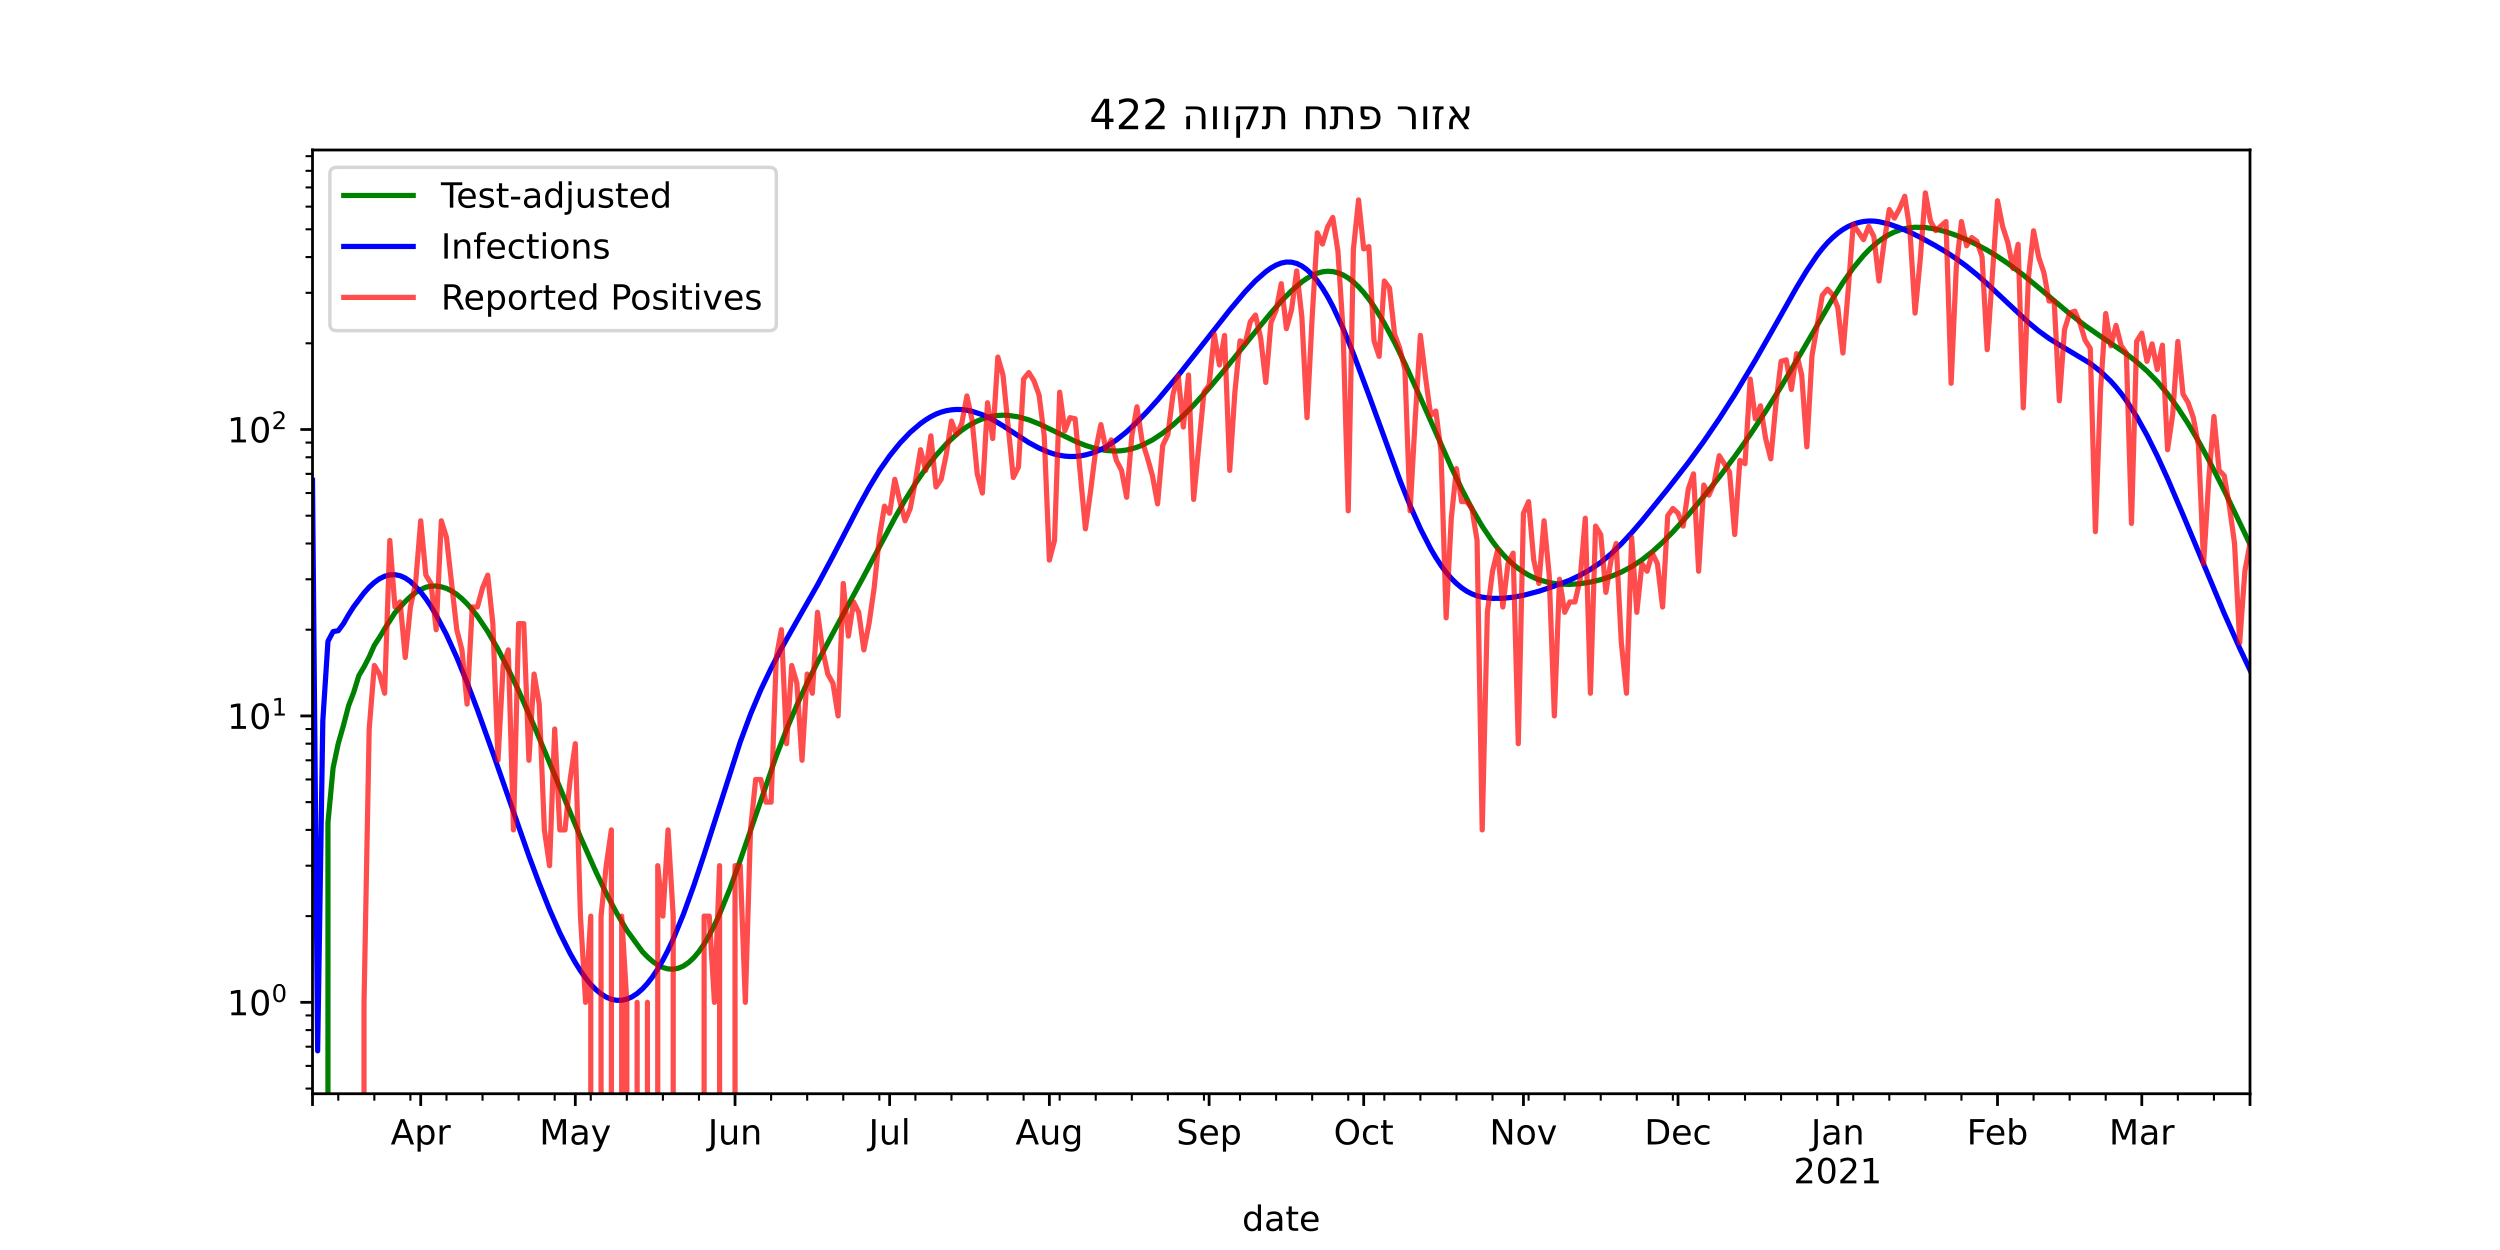 <?xml version="1.0" encoding="utf-8" standalone="no"?>
<!DOCTYPE svg PUBLIC "-//W3C//DTD SVG 1.1//EN"
  "http://www.w3.org/Graphics/SVG/1.1/DTD/svg11.dtd">
<!-- Created with matplotlib (https://matplotlib.org/) -->
<svg height="360pt" version="1.1" viewBox="0 0 720 360" width="720pt" xmlns="http://www.w3.org/2000/svg" xmlns:xlink="http://www.w3.org/1999/xlink">
 <defs>
  <style type="text/css">*{stroke-linecap:butt;stroke-linejoin:round;}</style>
 </defs>
 <g id="figure_1">
  <g id="patch_1">
   <path d="M 0 360 
L 720 360 
L 720 0 
L 0 0 
z
" style="fill:#ffffff;"/>
  </g>
  <g id="axes_1">
   <g id="patch_2">
    <path d="M 90 315 
L 648 315 
L 648 43.2 
L 90 43.2 
z
" style="fill:#ffffff;"/>
   </g>
   <g id="matplotlib.axis_1">
    <g id="xtick_1">
     <g id="line2d_1">
      <defs>
       <path d="M 0 0 
L 0 3.5 
" id="m5ba0749794" style="stroke:#000000;stroke-width:0.8;"/>
      </defs>
      <g>
       <use style="stroke:#000000;stroke-width:0.8;" x="90" xlink:href="#m5ba0749794" y="315"/>
      </g>
     </g>
    </g>
    <g id="xtick_2">
     <g id="line2d_2">
      <g>
       <use style="stroke:#000000;stroke-width:0.8;" x="121.165" xlink:href="#m5ba0749794" y="315"/>
      </g>
     </g>
     <g id="text_1">
      <!-- Apr -->
      <g transform="translate(112.515 329.598)scale(0.1 -0.1)">
       <defs>
        <path d="M 34.188 63.188 
L 20.797 26.906 
L 47.609 26.906 
z
M 28.609 72.906 
L 39.797 72.906 
L 67.578 0 
L 57.328 0 
L 50.688 18.703 
L 17.828 18.703 
L 11.188 0 
L 0.781 0 
z
" id="DejaVuSans-65"/>
        <path d="M 18.109 8.203 
L 18.109 -20.797 
L 9.078 -20.797 
L 9.078 54.688 
L 18.109 54.688 
L 18.109 46.391 
Q 20.953 51.266 25.266 53.625 
Q 29.594 56 35.594 56 
Q 45.562 56 51.781 48.094 
Q 58.016 40.188 58.016 27.297 
Q 58.016 14.406 51.781 6.484 
Q 45.562 -1.422 35.594 -1.422 
Q 29.594 -1.422 25.266 0.953 
Q 20.953 3.328 18.109 8.203 
z
M 48.688 27.297 
Q 48.688 37.203 44.609 42.844 
Q 40.531 48.484 33.406 48.484 
Q 26.266 48.484 22.188 42.844 
Q 18.109 37.203 18.109 27.297 
Q 18.109 17.391 22.188 11.75 
Q 26.266 6.109 33.406 6.109 
Q 40.531 6.109 44.609 11.75 
Q 48.688 17.391 48.688 27.297 
z
" id="DejaVuSans-112"/>
        <path d="M 41.109 46.297 
Q 39.594 47.172 37.812 47.578 
Q 36.031 48 33.891 48 
Q 26.266 48 22.188 43.047 
Q 18.109 38.094 18.109 28.812 
L 18.109 0 
L 9.078 0 
L 9.078 54.688 
L 18.109 54.688 
L 18.109 46.188 
Q 20.953 51.172 25.484 53.578 
Q 30.031 56 36.531 56 
Q 37.453 56 38.578 55.875 
Q 39.703 55.766 41.062 55.516 
z
" id="DejaVuSans-114"/>
       </defs>
       <use xlink:href="#DejaVuSans-65"/>
       <use x="68.408" xlink:href="#DejaVuSans-112"/>
       <use x="131.885" xlink:href="#DejaVuSans-114"/>
      </g>
     </g>
    </g>
    <g id="xtick_3">
     <g id="line2d_3">
      <g>
       <use style="stroke:#000000;stroke-width:0.8;" x="165.686" xlink:href="#m5ba0749794" y="315"/>
      </g>
     </g>
     <g id="text_2">
      <!-- May -->
      <g transform="translate(155.349 329.598)scale(0.1 -0.1)">
       <defs>
        <path d="M 9.812 72.906 
L 24.516 72.906 
L 43.109 23.297 
L 61.812 72.906 
L 76.516 72.906 
L 76.516 0 
L 66.891 0 
L 66.891 64.016 
L 48.094 14.016 
L 38.188 14.016 
L 19.391 64.016 
L 19.391 0 
L 9.812 0 
z
" id="DejaVuSans-77"/>
        <path d="M 34.281 27.484 
Q 23.391 27.484 19.188 25 
Q 14.984 22.516 14.984 16.5 
Q 14.984 11.719 18.141 8.906 
Q 21.297 6.109 26.703 6.109 
Q 34.188 6.109 38.703 11.406 
Q 43.219 16.703 43.219 25.484 
L 43.219 27.484 
z
M 52.203 31.203 
L 52.203 0 
L 43.219 0 
L 43.219 8.297 
Q 40.141 3.328 35.547 0.953 
Q 30.953 -1.422 24.312 -1.422 
Q 15.922 -1.422 10.953 3.297 
Q 6 8.016 6 15.922 
Q 6 25.141 12.172 29.828 
Q 18.359 34.516 30.609 34.516 
L 43.219 34.516 
L 43.219 35.406 
Q 43.219 41.609 39.141 45 
Q 35.062 48.391 27.688 48.391 
Q 23 48.391 18.547 47.266 
Q 14.109 46.141 10.016 43.891 
L 10.016 52.203 
Q 14.938 54.109 19.578 55.047 
Q 24.219 56 28.609 56 
Q 40.484 56 46.344 49.844 
Q 52.203 43.703 52.203 31.203 
z
" id="DejaVuSans-97"/>
        <path d="M 32.172 -5.078 
Q 28.375 -14.844 24.75 -17.812 
Q 21.141 -20.797 15.094 -20.797 
L 7.906 -20.797 
L 7.906 -13.281 
L 13.188 -13.281 
Q 16.891 -13.281 18.938 -11.516 
Q 21 -9.766 23.484 -3.219 
L 25.094 0.875 
L 2.984 54.688 
L 12.5 54.688 
L 29.594 11.922 
L 46.688 54.688 
L 56.203 54.688 
z
" id="DejaVuSans-121"/>
       </defs>
       <use xlink:href="#DejaVuSans-77"/>
       <use x="86.279" xlink:href="#DejaVuSans-97"/>
       <use x="147.559" xlink:href="#DejaVuSans-121"/>
      </g>
     </g>
    </g>
    <g id="xtick_4">
     <g id="line2d_4">
      <g>
       <use style="stroke:#000000;stroke-width:0.8;" x="211.691" xlink:href="#m5ba0749794" y="315"/>
      </g>
     </g>
     <g id="text_3">
      <!-- Jun -->
      <g transform="translate(203.879 329.598)scale(0.1 -0.1)">
       <defs>
        <path d="M 9.812 72.906 
L 19.672 72.906 
L 19.672 5.078 
Q 19.672 -8.109 14.672 -14.062 
Q 9.672 -20.016 -1.422 -20.016 
L -5.172 -20.016 
L -5.172 -11.719 
L -2.094 -11.719 
Q 4.438 -11.719 7.125 -8.047 
Q 9.812 -4.391 9.812 5.078 
z
" id="DejaVuSans-74"/>
        <path d="M 8.5 21.578 
L 8.5 54.688 
L 17.484 54.688 
L 17.484 21.922 
Q 17.484 14.156 20.5 10.266 
Q 23.531 6.391 29.594 6.391 
Q 36.859 6.391 41.078 11.031 
Q 45.312 15.672 45.312 23.688 
L 45.312 54.688 
L 54.297 54.688 
L 54.297 0 
L 45.312 0 
L 45.312 8.406 
Q 42.047 3.422 37.719 1 
Q 33.406 -1.422 27.688 -1.422 
Q 18.266 -1.422 13.375 4.438 
Q 8.5 10.297 8.5 21.578 
z
M 31.109 56 
z
" id="DejaVuSans-117"/>
        <path d="M 54.891 33.016 
L 54.891 0 
L 45.906 0 
L 45.906 32.719 
Q 45.906 40.484 42.875 44.328 
Q 39.844 48.188 33.797 48.188 
Q 26.516 48.188 22.312 43.547 
Q 18.109 38.922 18.109 30.906 
L 18.109 0 
L 9.078 0 
L 9.078 54.688 
L 18.109 54.688 
L 18.109 46.188 
Q 21.344 51.125 25.703 53.562 
Q 30.078 56 35.797 56 
Q 45.219 56 50.047 50.172 
Q 54.891 44.344 54.891 33.016 
z
" id="DejaVuSans-110"/>
       </defs>
       <use xlink:href="#DejaVuSans-74"/>
       <use x="29.492" xlink:href="#DejaVuSans-117"/>
       <use x="92.871" xlink:href="#DejaVuSans-110"/>
      </g>
     </g>
    </g>
    <g id="xtick_5">
     <g id="line2d_5">
      <g>
       <use style="stroke:#000000;stroke-width:0.8;" x="256.213" xlink:href="#m5ba0749794" y="315"/>
      </g>
     </g>
     <g id="text_4">
      <!-- Jul -->
      <g transform="translate(250.18 329.598)scale(0.1 -0.1)">
       <defs>
        <path d="M 9.422 75.984 
L 18.406 75.984 
L 18.406 0 
L 9.422 0 
z
" id="DejaVuSans-108"/>
       </defs>
       <use xlink:href="#DejaVuSans-74"/>
       <use x="29.492" xlink:href="#DejaVuSans-117"/>
       <use x="92.871" xlink:href="#DejaVuSans-108"/>
      </g>
     </g>
    </g>
    <g id="xtick_6">
     <g id="line2d_6">
      <g>
       <use style="stroke:#000000;stroke-width:0.8;" x="302.218" xlink:href="#m5ba0749794" y="315"/>
      </g>
     </g>
     <g id="text_5">
      <!-- Aug -->
      <g transform="translate(292.455 329.598)scale(0.1 -0.1)">
       <defs>
        <path d="M 45.406 27.984 
Q 45.406 37.75 41.375 43.109 
Q 37.359 48.484 30.078 48.484 
Q 22.859 48.484 18.828 43.109 
Q 14.797 37.75 14.797 27.984 
Q 14.797 18.266 18.828 12.891 
Q 22.859 7.516 30.078 7.516 
Q 37.359 7.516 41.375 12.891 
Q 45.406 18.266 45.406 27.984 
z
M 54.391 6.781 
Q 54.391 -7.172 48.188 -13.984 
Q 42 -20.797 29.203 -20.797 
Q 24.469 -20.797 20.266 -20.094 
Q 16.062 -19.391 12.109 -17.922 
L 12.109 -9.188 
Q 16.062 -11.328 19.922 -12.344 
Q 23.781 -13.375 27.781 -13.375 
Q 36.625 -13.375 41.016 -8.766 
Q 45.406 -4.156 45.406 5.172 
L 45.406 9.625 
Q 42.625 4.781 38.281 2.391 
Q 33.938 0 27.875 0 
Q 17.828 0 11.672 7.656 
Q 5.516 15.328 5.516 27.984 
Q 5.516 40.672 11.672 48.328 
Q 17.828 56 27.875 56 
Q 33.938 56 38.281 53.609 
Q 42.625 51.219 45.406 46.391 
L 45.406 54.688 
L 54.391 54.688 
z
" id="DejaVuSans-103"/>
       </defs>
       <use xlink:href="#DejaVuSans-65"/>
       <use x="68.408" xlink:href="#DejaVuSans-117"/>
       <use x="131.787" xlink:href="#DejaVuSans-103"/>
      </g>
     </g>
    </g>
    <g id="xtick_7">
     <g id="line2d_7">
      <g>
       <use style="stroke:#000000;stroke-width:0.8;" x="348.223" xlink:href="#m5ba0749794" y="315"/>
      </g>
     </g>
     <g id="text_6">
      <!-- Sep -->
      <g transform="translate(338.798 329.598)scale(0.1 -0.1)">
       <defs>
        <path d="M 53.516 70.516 
L 53.516 60.891 
Q 47.906 63.578 42.922 64.891 
Q 37.938 66.219 33.297 66.219 
Q 25.25 66.219 20.875 63.094 
Q 16.5 59.969 16.5 54.203 
Q 16.5 49.359 19.406 46.891 
Q 22.312 44.438 30.422 42.922 
L 36.375 41.703 
Q 47.406 39.594 52.656 34.297 
Q 57.906 29 57.906 20.125 
Q 57.906 9.516 50.797 4.047 
Q 43.703 -1.422 29.984 -1.422 
Q 24.812 -1.422 18.969 -0.25 
Q 13.141 0.922 6.891 3.219 
L 6.891 13.375 
Q 12.891 10.016 18.656 8.297 
Q 24.422 6.594 29.984 6.594 
Q 38.422 6.594 43.016 9.906 
Q 47.609 13.234 47.609 19.391 
Q 47.609 24.75 44.312 27.781 
Q 41.016 30.812 33.5 32.328 
L 27.484 33.5 
Q 16.453 35.688 11.516 40.375 
Q 6.594 45.062 6.594 53.422 
Q 6.594 63.094 13.406 68.656 
Q 20.219 74.219 32.172 74.219 
Q 37.312 74.219 42.625 73.281 
Q 47.953 72.359 53.516 70.516 
z
" id="DejaVuSans-83"/>
        <path d="M 56.203 29.594 
L 56.203 25.203 
L 14.891 25.203 
Q 15.484 15.922 20.484 11.062 
Q 25.484 6.203 34.422 6.203 
Q 39.594 6.203 44.453 7.469 
Q 49.312 8.734 54.109 11.281 
L 54.109 2.781 
Q 49.266 0.734 44.188 -0.344 
Q 39.109 -1.422 33.891 -1.422 
Q 20.797 -1.422 13.156 6.188 
Q 5.516 13.812 5.516 26.812 
Q 5.516 40.234 12.766 48.109 
Q 20.016 56 32.328 56 
Q 43.359 56 49.781 48.891 
Q 56.203 41.797 56.203 29.594 
z
M 47.219 32.234 
Q 47.125 39.594 43.094 43.984 
Q 39.062 48.391 32.422 48.391 
Q 24.906 48.391 20.391 44.141 
Q 15.875 39.891 15.188 32.172 
z
" id="DejaVuSans-101"/>
       </defs>
       <use xlink:href="#DejaVuSans-83"/>
       <use x="63.477" xlink:href="#DejaVuSans-101"/>
       <use x="125" xlink:href="#DejaVuSans-112"/>
      </g>
     </g>
    </g>
    <g id="xtick_8">
     <g id="line2d_8">
      <g>
       <use style="stroke:#000000;stroke-width:0.8;" x="392.745" xlink:href="#m5ba0749794" y="315"/>
      </g>
     </g>
     <g id="text_7">
      <!-- Oct -->
      <g transform="translate(384.099 329.598)scale(0.1 -0.1)">
       <defs>
        <path d="M 39.406 66.219 
Q 28.656 66.219 22.328 58.203 
Q 16.016 50.203 16.016 36.375 
Q 16.016 22.609 22.328 14.594 
Q 28.656 6.594 39.406 6.594 
Q 50.141 6.594 56.422 14.594 
Q 62.703 22.609 62.703 36.375 
Q 62.703 50.203 56.422 58.203 
Q 50.141 66.219 39.406 66.219 
z
M 39.406 74.219 
Q 54.734 74.219 63.906 63.938 
Q 73.094 53.656 73.094 36.375 
Q 73.094 19.141 63.906 8.859 
Q 54.734 -1.422 39.406 -1.422 
Q 24.031 -1.422 14.812 8.828 
Q 5.609 19.094 5.609 36.375 
Q 5.609 53.656 14.812 63.938 
Q 24.031 74.219 39.406 74.219 
z
" id="DejaVuSans-79"/>
        <path d="M 48.781 52.594 
L 48.781 44.188 
Q 44.969 46.297 41.141 47.344 
Q 37.312 48.391 33.406 48.391 
Q 24.656 48.391 19.812 42.844 
Q 14.984 37.312 14.984 27.297 
Q 14.984 17.281 19.812 11.734 
Q 24.656 6.203 33.406 6.203 
Q 37.312 6.203 41.141 7.25 
Q 44.969 8.297 48.781 10.406 
L 48.781 2.094 
Q 45.016 0.344 40.984 -0.531 
Q 36.969 -1.422 32.422 -1.422 
Q 20.062 -1.422 12.781 6.344 
Q 5.516 14.109 5.516 27.297 
Q 5.516 40.672 12.859 48.328 
Q 20.219 56 33.016 56 
Q 37.156 56 41.109 55.141 
Q 45.062 54.297 48.781 52.594 
z
" id="DejaVuSans-99"/>
        <path d="M 18.312 70.219 
L 18.312 54.688 
L 36.812 54.688 
L 36.812 47.703 
L 18.312 47.703 
L 18.312 18.016 
Q 18.312 11.328 20.141 9.422 
Q 21.969 7.516 27.594 7.516 
L 36.812 7.516 
L 36.812 0 
L 27.594 0 
Q 17.188 0 13.234 3.875 
Q 9.281 7.766 9.281 18.016 
L 9.281 47.703 
L 2.688 47.703 
L 2.688 54.688 
L 9.281 54.688 
L 9.281 70.219 
z
" id="DejaVuSans-116"/>
       </defs>
       <use xlink:href="#DejaVuSans-79"/>
       <use x="78.711" xlink:href="#DejaVuSans-99"/>
       <use x="133.691" xlink:href="#DejaVuSans-116"/>
      </g>
     </g>
    </g>
    <g id="xtick_9">
     <g id="line2d_9">
      <g>
       <use style="stroke:#000000;stroke-width:0.8;" x="438.75" xlink:href="#m5ba0749794" y="315"/>
      </g>
     </g>
     <g id="text_8">
      <!-- Nov -->
      <g transform="translate(428.991 329.598)scale(0.1 -0.1)">
       <defs>
        <path d="M 9.812 72.906 
L 23.094 72.906 
L 55.422 11.922 
L 55.422 72.906 
L 64.984 72.906 
L 64.984 0 
L 51.703 0 
L 19.391 60.984 
L 19.391 0 
L 9.812 0 
z
" id="DejaVuSans-78"/>
        <path d="M 30.609 48.391 
Q 23.391 48.391 19.188 42.75 
Q 14.984 37.109 14.984 27.297 
Q 14.984 17.484 19.156 11.844 
Q 23.344 6.203 30.609 6.203 
Q 37.797 6.203 41.984 11.859 
Q 46.188 17.531 46.188 27.297 
Q 46.188 37.016 41.984 42.703 
Q 37.797 48.391 30.609 48.391 
z
M 30.609 56 
Q 42.328 56 49.016 48.375 
Q 55.719 40.766 55.719 27.297 
Q 55.719 13.875 49.016 6.219 
Q 42.328 -1.422 30.609 -1.422 
Q 18.844 -1.422 12.172 6.219 
Q 5.516 13.875 5.516 27.297 
Q 5.516 40.766 12.172 48.375 
Q 18.844 56 30.609 56 
z
" id="DejaVuSans-111"/>
        <path d="M 2.984 54.688 
L 12.5 54.688 
L 29.594 8.797 
L 46.688 54.688 
L 56.203 54.688 
L 35.688 0 
L 23.484 0 
z
" id="DejaVuSans-118"/>
       </defs>
       <use xlink:href="#DejaVuSans-78"/>
       <use x="74.805" xlink:href="#DejaVuSans-111"/>
       <use x="135.986" xlink:href="#DejaVuSans-118"/>
      </g>
     </g>
    </g>
    <g id="xtick_10">
     <g id="line2d_10">
      <g>
       <use style="stroke:#000000;stroke-width:0.8;" x="483.271" xlink:href="#m5ba0749794" y="315"/>
      </g>
     </g>
     <g id="text_9">
      <!-- Dec -->
      <g transform="translate(473.595 329.598)scale(0.1 -0.1)">
       <defs>
        <path d="M 19.672 64.797 
L 19.672 8.109 
L 31.594 8.109 
Q 46.688 8.109 53.688 14.938 
Q 60.688 21.781 60.688 36.531 
Q 60.688 51.172 53.688 57.984 
Q 46.688 64.797 31.594 64.797 
z
M 9.812 72.906 
L 30.078 72.906 
Q 51.266 72.906 61.172 64.094 
Q 71.094 55.281 71.094 36.531 
Q 71.094 17.672 61.125 8.828 
Q 51.172 0 30.078 0 
L 9.812 0 
z
" id="DejaVuSans-68"/>
       </defs>
       <use xlink:href="#DejaVuSans-68"/>
       <use x="77.002" xlink:href="#DejaVuSans-101"/>
       <use x="138.525" xlink:href="#DejaVuSans-99"/>
      </g>
     </g>
    </g>
    <g id="xtick_11">
     <g id="line2d_11">
      <g>
       <use style="stroke:#000000;stroke-width:0.8;" x="529.277" xlink:href="#m5ba0749794" y="315"/>
      </g>
     </g>
     <g id="text_10">
      <!-- Jan -->
      <g transform="translate(521.569 329.598)scale(0.1 -0.1)">
       <use xlink:href="#DejaVuSans-74"/>
       <use x="29.492" xlink:href="#DejaVuSans-97"/>
       <use x="90.771" xlink:href="#DejaVuSans-110"/>
      </g>
      <!-- 2021 -->
      <g transform="translate(516.552 340.796)scale(0.1 -0.1)">
       <defs>
        <path d="M 19.188 8.297 
L 53.609 8.297 
L 53.609 0 
L 7.328 0 
L 7.328 8.297 
Q 12.938 14.109 22.625 23.891 
Q 32.328 33.688 34.812 36.531 
Q 39.547 41.844 41.422 45.531 
Q 43.312 49.219 43.312 52.781 
Q 43.312 58.594 39.234 62.25 
Q 35.156 65.922 28.609 65.922 
Q 23.969 65.922 18.812 64.312 
Q 13.672 62.703 7.812 59.422 
L 7.812 69.391 
Q 13.766 71.781 18.938 73 
Q 24.125 74.219 28.422 74.219 
Q 39.75 74.219 46.484 68.547 
Q 53.219 62.891 53.219 53.422 
Q 53.219 48.922 51.531 44.891 
Q 49.859 40.875 45.406 35.406 
Q 44.188 33.984 37.641 27.219 
Q 31.109 20.453 19.188 8.297 
z
" id="DejaVuSans-50"/>
        <path d="M 31.781 66.406 
Q 24.172 66.406 20.328 58.906 
Q 16.5 51.422 16.5 36.375 
Q 16.5 21.391 20.328 13.891 
Q 24.172 6.391 31.781 6.391 
Q 39.453 6.391 43.281 13.891 
Q 47.125 21.391 47.125 36.375 
Q 47.125 51.422 43.281 58.906 
Q 39.453 66.406 31.781 66.406 
z
M 31.781 74.219 
Q 44.047 74.219 50.516 64.516 
Q 56.984 54.828 56.984 36.375 
Q 56.984 17.969 50.516 8.266 
Q 44.047 -1.422 31.781 -1.422 
Q 19.531 -1.422 13.062 8.266 
Q 6.594 17.969 6.594 36.375 
Q 6.594 54.828 13.062 64.516 
Q 19.531 74.219 31.781 74.219 
z
" id="DejaVuSans-48"/>
        <path d="M 12.406 8.297 
L 28.516 8.297 
L 28.516 63.922 
L 10.984 60.406 
L 10.984 69.391 
L 28.422 72.906 
L 38.281 72.906 
L 38.281 8.297 
L 54.391 8.297 
L 54.391 0 
L 12.406 0 
z
" id="DejaVuSans-49"/>
       </defs>
       <use xlink:href="#DejaVuSans-50"/>
       <use x="63.623" xlink:href="#DejaVuSans-48"/>
       <use x="127.246" xlink:href="#DejaVuSans-50"/>
       <use x="190.869" xlink:href="#DejaVuSans-49"/>
      </g>
     </g>
    </g>
    <g id="xtick_12">
     <g id="line2d_12">
      <g>
       <use style="stroke:#000000;stroke-width:0.8;" x="575.282" xlink:href="#m5ba0749794" y="315"/>
      </g>
     </g>
     <g id="text_11">
      <!-- Feb -->
      <g transform="translate(566.43 329.598)scale(0.1 -0.1)">
       <defs>
        <path d="M 9.812 72.906 
L 51.703 72.906 
L 51.703 64.594 
L 19.672 64.594 
L 19.672 43.109 
L 48.578 43.109 
L 48.578 34.812 
L 19.672 34.812 
L 19.672 0 
L 9.812 0 
z
" id="DejaVuSans-70"/>
        <path d="M 48.688 27.297 
Q 48.688 37.203 44.609 42.844 
Q 40.531 48.484 33.406 48.484 
Q 26.266 48.484 22.188 42.844 
Q 18.109 37.203 18.109 27.297 
Q 18.109 17.391 22.188 11.75 
Q 26.266 6.109 33.406 6.109 
Q 40.531 6.109 44.609 11.75 
Q 48.688 17.391 48.688 27.297 
z
M 18.109 46.391 
Q 20.953 51.266 25.266 53.625 
Q 29.594 56 35.594 56 
Q 45.562 56 51.781 48.094 
Q 58.016 40.188 58.016 27.297 
Q 58.016 14.406 51.781 6.484 
Q 45.562 -1.422 35.594 -1.422 
Q 29.594 -1.422 25.266 0.953 
Q 20.953 3.328 18.109 8.203 
L 18.109 0 
L 9.078 0 
L 9.078 75.984 
L 18.109 75.984 
z
" id="DejaVuSans-98"/>
       </defs>
       <use xlink:href="#DejaVuSans-70"/>
       <use x="52.02" xlink:href="#DejaVuSans-101"/>
       <use x="113.543" xlink:href="#DejaVuSans-98"/>
      </g>
     </g>
    </g>
    <g id="xtick_13">
     <g id="line2d_13">
      <g>
       <use style="stroke:#000000;stroke-width:0.8;" x="616.835" xlink:href="#m5ba0749794" y="315"/>
      </g>
     </g>
     <g id="text_12">
      <!-- Mar -->
      <g transform="translate(607.402 329.598)scale(0.1 -0.1)">
       <use xlink:href="#DejaVuSans-77"/>
       <use x="86.279" xlink:href="#DejaVuSans-97"/>
       <use x="147.559" xlink:href="#DejaVuSans-114"/>
      </g>
     </g>
    </g>
    <g id="xtick_14">
     <g id="line2d_14">
      <g>
       <use style="stroke:#000000;stroke-width:0.8;" x="648" xlink:href="#m5ba0749794" y="315"/>
      </g>
     </g>
    </g>
    <g id="xtick_15">
     <g id="line2d_15">
      <defs>
       <path d="M 0 0 
L 0 2 
" id="mcd0a10746e" style="stroke:#000000;stroke-width:0.6;"/>
      </defs>
      <g>
       <use style="stroke:#000000;stroke-width:0.6;" x="97.42" xlink:href="#mcd0a10746e" y="315"/>
      </g>
     </g>
    </g>
    <g id="xtick_16">
     <g id="line2d_16">
      <g>
       <use style="stroke:#000000;stroke-width:0.6;" x="107.809" xlink:href="#mcd0a10746e" y="315"/>
      </g>
     </g>
    </g>
    <g id="xtick_17">
     <g id="line2d_17">
      <g>
       <use style="stroke:#000000;stroke-width:0.6;" x="118.197" xlink:href="#mcd0a10746e" y="315"/>
      </g>
     </g>
    </g>
    <g id="xtick_18">
     <g id="line2d_18">
      <g>
       <use style="stroke:#000000;stroke-width:0.6;" x="128.585" xlink:href="#mcd0a10746e" y="315"/>
      </g>
     </g>
    </g>
    <g id="xtick_19">
     <g id="line2d_19">
      <g>
       <use style="stroke:#000000;stroke-width:0.6;" x="138.973" xlink:href="#mcd0a10746e" y="315"/>
      </g>
     </g>
    </g>
    <g id="xtick_20">
     <g id="line2d_20">
      <g>
       <use style="stroke:#000000;stroke-width:0.6;" x="149.362" xlink:href="#mcd0a10746e" y="315"/>
      </g>
     </g>
    </g>
    <g id="xtick_21">
     <g id="line2d_21">
      <g>
       <use style="stroke:#000000;stroke-width:0.6;" x="159.75" xlink:href="#mcd0a10746e" y="315"/>
      </g>
     </g>
    </g>
    <g id="xtick_22">
     <g id="line2d_22">
      <g>
       <use style="stroke:#000000;stroke-width:0.6;" x="170.138" xlink:href="#mcd0a10746e" y="315"/>
      </g>
     </g>
    </g>
    <g id="xtick_23">
     <g id="line2d_23">
      <g>
       <use style="stroke:#000000;stroke-width:0.6;" x="180.527" xlink:href="#mcd0a10746e" y="315"/>
      </g>
     </g>
    </g>
    <g id="xtick_24">
     <g id="line2d_24">
      <g>
       <use style="stroke:#000000;stroke-width:0.6;" x="190.915" xlink:href="#mcd0a10746e" y="315"/>
      </g>
     </g>
    </g>
    <g id="xtick_25">
     <g id="line2d_25">
      <g>
       <use style="stroke:#000000;stroke-width:0.6;" x="201.303" xlink:href="#mcd0a10746e" y="315"/>
      </g>
     </g>
    </g>
    <g id="xtick_26">
     <g id="line2d_26">
      <g>
       <use style="stroke:#000000;stroke-width:0.6;" x="222.08" xlink:href="#mcd0a10746e" y="315"/>
      </g>
     </g>
    </g>
    <g id="xtick_27">
     <g id="line2d_27">
      <g>
       <use style="stroke:#000000;stroke-width:0.6;" x="232.468" xlink:href="#mcd0a10746e" y="315"/>
      </g>
     </g>
    </g>
    <g id="xtick_28">
     <g id="line2d_28">
      <g>
       <use style="stroke:#000000;stroke-width:0.6;" x="242.856" xlink:href="#mcd0a10746e" y="315"/>
      </g>
     </g>
    </g>
    <g id="xtick_29">
     <g id="line2d_29">
      <g>
       <use style="stroke:#000000;stroke-width:0.6;" x="253.245" xlink:href="#mcd0a10746e" y="315"/>
      </g>
     </g>
    </g>
    <g id="xtick_30">
     <g id="line2d_30">
      <g>
       <use style="stroke:#000000;stroke-width:0.6;" x="263.633" xlink:href="#mcd0a10746e" y="315"/>
      </g>
     </g>
    </g>
    <g id="xtick_31">
     <g id="line2d_31">
      <g>
       <use style="stroke:#000000;stroke-width:0.6;" x="274.021" xlink:href="#mcd0a10746e" y="315"/>
      </g>
     </g>
    </g>
    <g id="xtick_32">
     <g id="line2d_32">
      <g>
       <use style="stroke:#000000;stroke-width:0.6;" x="284.41" xlink:href="#mcd0a10746e" y="315"/>
      </g>
     </g>
    </g>
    <g id="xtick_33">
     <g id="line2d_33">
      <g>
       <use style="stroke:#000000;stroke-width:0.6;" x="294.798" xlink:href="#mcd0a10746e" y="315"/>
      </g>
     </g>
    </g>
    <g id="xtick_34">
     <g id="line2d_34">
      <g>
       <use style="stroke:#000000;stroke-width:0.6;" x="305.186" xlink:href="#mcd0a10746e" y="315"/>
      </g>
     </g>
    </g>
    <g id="xtick_35">
     <g id="line2d_35">
      <g>
       <use style="stroke:#000000;stroke-width:0.6;" x="315.574" xlink:href="#mcd0a10746e" y="315"/>
      </g>
     </g>
    </g>
    <g id="xtick_36">
     <g id="line2d_36">
      <g>
       <use style="stroke:#000000;stroke-width:0.6;" x="325.963" xlink:href="#mcd0a10746e" y="315"/>
      </g>
     </g>
    </g>
    <g id="xtick_37">
     <g id="line2d_37">
      <g>
       <use style="stroke:#000000;stroke-width:0.6;" x="336.351" xlink:href="#mcd0a10746e" y="315"/>
      </g>
     </g>
    </g>
    <g id="xtick_38">
     <g id="line2d_38">
      <g>
       <use style="stroke:#000000;stroke-width:0.6;" x="346.739" xlink:href="#mcd0a10746e" y="315"/>
      </g>
     </g>
    </g>
    <g id="xtick_39">
     <g id="line2d_39">
      <g>
       <use style="stroke:#000000;stroke-width:0.6;" x="357.128" xlink:href="#mcd0a10746e" y="315"/>
      </g>
     </g>
    </g>
    <g id="xtick_40">
     <g id="line2d_40">
      <g>
       <use style="stroke:#000000;stroke-width:0.6;" x="367.516" xlink:href="#mcd0a10746e" y="315"/>
      </g>
     </g>
    </g>
    <g id="xtick_41">
     <g id="line2d_41">
      <g>
       <use style="stroke:#000000;stroke-width:0.6;" x="377.904" xlink:href="#mcd0a10746e" y="315"/>
      </g>
     </g>
    </g>
    <g id="xtick_42">
     <g id="line2d_42">
      <g>
       <use style="stroke:#000000;stroke-width:0.6;" x="388.293" xlink:href="#mcd0a10746e" y="315"/>
      </g>
     </g>
    </g>
    <g id="xtick_43">
     <g id="line2d_43">
      <g>
       <use style="stroke:#000000;stroke-width:0.6;" x="398.681" xlink:href="#mcd0a10746e" y="315"/>
      </g>
     </g>
    </g>
    <g id="xtick_44">
     <g id="line2d_44">
      <g>
       <use style="stroke:#000000;stroke-width:0.6;" x="409.069" xlink:href="#mcd0a10746e" y="315"/>
      </g>
     </g>
    </g>
    <g id="xtick_45">
     <g id="line2d_45">
      <g>
       <use style="stroke:#000000;stroke-width:0.6;" x="419.457" xlink:href="#mcd0a10746e" y="315"/>
      </g>
     </g>
    </g>
    <g id="xtick_46">
     <g id="line2d_46">
      <g>
       <use style="stroke:#000000;stroke-width:0.6;" x="429.846" xlink:href="#mcd0a10746e" y="315"/>
      </g>
     </g>
    </g>
    <g id="xtick_47">
     <g id="line2d_47">
      <g>
       <use style="stroke:#000000;stroke-width:0.6;" x="440.234" xlink:href="#mcd0a10746e" y="315"/>
      </g>
     </g>
    </g>
    <g id="xtick_48">
     <g id="line2d_48">
      <g>
       <use style="stroke:#000000;stroke-width:0.6;" x="450.622" xlink:href="#mcd0a10746e" y="315"/>
      </g>
     </g>
    </g>
    <g id="xtick_49">
     <g id="line2d_49">
      <g>
       <use style="stroke:#000000;stroke-width:0.6;" x="461.011" xlink:href="#mcd0a10746e" y="315"/>
      </g>
     </g>
    </g>
    <g id="xtick_50">
     <g id="line2d_50">
      <g>
       <use style="stroke:#000000;stroke-width:0.6;" x="471.399" xlink:href="#mcd0a10746e" y="315"/>
      </g>
     </g>
    </g>
    <g id="xtick_51">
     <g id="line2d_51">
      <g>
       <use style="stroke:#000000;stroke-width:0.6;" x="481.787" xlink:href="#mcd0a10746e" y="315"/>
      </g>
     </g>
    </g>
    <g id="xtick_52">
     <g id="line2d_52">
      <g>
       <use style="stroke:#000000;stroke-width:0.6;" x="492.176" xlink:href="#mcd0a10746e" y="315"/>
      </g>
     </g>
    </g>
    <g id="xtick_53">
     <g id="line2d_53">
      <g>
       <use style="stroke:#000000;stroke-width:0.6;" x="502.564" xlink:href="#mcd0a10746e" y="315"/>
      </g>
     </g>
    </g>
    <g id="xtick_54">
     <g id="line2d_54">
      <g>
       <use style="stroke:#000000;stroke-width:0.6;" x="512.952" xlink:href="#mcd0a10746e" y="315"/>
      </g>
     </g>
    </g>
    <g id="xtick_55">
     <g id="line2d_55">
      <g>
       <use style="stroke:#000000;stroke-width:0.6;" x="523.34" xlink:href="#mcd0a10746e" y="315"/>
      </g>
     </g>
    </g>
    <g id="xtick_56">
     <g id="line2d_56">
      <g>
       <use style="stroke:#000000;stroke-width:0.6;" x="533.729" xlink:href="#mcd0a10746e" y="315"/>
      </g>
     </g>
    </g>
    <g id="xtick_57">
     <g id="line2d_57">
      <g>
       <use style="stroke:#000000;stroke-width:0.6;" x="544.117" xlink:href="#mcd0a10746e" y="315"/>
      </g>
     </g>
    </g>
    <g id="xtick_58">
     <g id="line2d_58">
      <g>
       <use style="stroke:#000000;stroke-width:0.6;" x="554.505" xlink:href="#mcd0a10746e" y="315"/>
      </g>
     </g>
    </g>
    <g id="xtick_59">
     <g id="line2d_59">
      <g>
       <use style="stroke:#000000;stroke-width:0.6;" x="564.894" xlink:href="#mcd0a10746e" y="315"/>
      </g>
     </g>
    </g>
    <g id="xtick_60">
     <g id="line2d_60">
      <g>
       <use style="stroke:#000000;stroke-width:0.6;" x="585.67" xlink:href="#mcd0a10746e" y="315"/>
      </g>
     </g>
    </g>
    <g id="xtick_61">
     <g id="line2d_61">
      <g>
       <use style="stroke:#000000;stroke-width:0.6;" x="596.059" xlink:href="#mcd0a10746e" y="315"/>
      </g>
     </g>
    </g>
    <g id="xtick_62">
     <g id="line2d_62">
      <g>
       <use style="stroke:#000000;stroke-width:0.6;" x="606.447" xlink:href="#mcd0a10746e" y="315"/>
      </g>
     </g>
    </g>
    <g id="xtick_63">
     <g id="line2d_63">
      <g>
       <use style="stroke:#000000;stroke-width:0.6;" x="627.223" xlink:href="#mcd0a10746e" y="315"/>
      </g>
     </g>
    </g>
    <g id="xtick_64">
     <g id="line2d_64">
      <g>
       <use style="stroke:#000000;stroke-width:0.6;" x="637.612" xlink:href="#mcd0a10746e" y="315"/>
      </g>
     </g>
    </g>
    <g id="text_13">
     <!-- date -->
     <g transform="translate(357.725 354.474)scale(0.1 -0.1)">
      <defs>
       <path d="M 45.406 46.391 
L 45.406 75.984 
L 54.391 75.984 
L 54.391 0 
L 45.406 0 
L 45.406 8.203 
Q 42.578 3.328 38.25 0.953 
Q 33.938 -1.422 27.875 -1.422 
Q 17.969 -1.422 11.734 6.484 
Q 5.516 14.406 5.516 27.297 
Q 5.516 40.188 11.734 48.094 
Q 17.969 56 27.875 56 
Q 33.938 56 38.25 53.625 
Q 42.578 51.266 45.406 46.391 
z
M 14.797 27.297 
Q 14.797 17.391 18.875 11.75 
Q 22.953 6.109 30.078 6.109 
Q 37.203 6.109 41.297 11.75 
Q 45.406 17.391 45.406 27.297 
Q 45.406 37.203 41.297 42.844 
Q 37.203 48.484 30.078 48.484 
Q 22.953 48.484 18.875 42.844 
Q 14.797 37.203 14.797 27.297 
z
" id="DejaVuSans-100"/>
      </defs>
      <use xlink:href="#DejaVuSans-100"/>
      <use x="63.477" xlink:href="#DejaVuSans-97"/>
      <use x="124.756" xlink:href="#DejaVuSans-116"/>
      <use x="163.965" xlink:href="#DejaVuSans-101"/>
     </g>
    </g>
   </g>
   <g id="matplotlib.axis_2">
    <g id="ytick_1">
     <g id="line2d_65">
      <defs>
       <path d="M 0 0 
L -3.5 0 
" id="ma6901485bd" style="stroke:#000000;stroke-width:0.8;"/>
      </defs>
      <g>
       <use style="stroke:#000000;stroke-width:0.8;" x="90" xlink:href="#ma6901485bd" y="288.673"/>
      </g>
     </g>
     <g id="text_14">
      <!-- $\mathdefault{10^{0}}$ -->
      <g transform="translate(65.4 292.473)scale(0.1 -0.1)">
       <use transform="translate(0 0.766)" xlink:href="#DejaVuSans-49"/>
       <use transform="translate(63.623 0.766)" xlink:href="#DejaVuSans-48"/>
       <use transform="translate(128.203 39.047)scale(0.7)" xlink:href="#DejaVuSans-48"/>
      </g>
     </g>
    </g>
    <g id="ytick_2">
     <g id="line2d_66">
      <g>
       <use style="stroke:#000000;stroke-width:0.8;" x="90" xlink:href="#ma6901485bd" y="206.185"/>
      </g>
     </g>
     <g id="text_15">
      <!-- $\mathdefault{10^{1}}$ -->
      <g transform="translate(65.4 209.984)scale(0.1 -0.1)">
       <use transform="translate(0 0.684)" xlink:href="#DejaVuSans-49"/>
       <use transform="translate(63.623 0.684)" xlink:href="#DejaVuSans-48"/>
       <use transform="translate(128.203 38.966)scale(0.7)" xlink:href="#DejaVuSans-49"/>
      </g>
     </g>
    </g>
    <g id="ytick_3">
     <g id="line2d_67">
      <g>
       <use style="stroke:#000000;stroke-width:0.8;" x="90" xlink:href="#ma6901485bd" y="123.696"/>
      </g>
     </g>
     <g id="text_16">
      <!-- $\mathdefault{10^{2}}$ -->
      <g transform="translate(65.4 127.495)scale(0.1 -0.1)">
       <use transform="translate(0 0.766)" xlink:href="#DejaVuSans-49"/>
       <use transform="translate(63.623 0.766)" xlink:href="#DejaVuSans-48"/>
       <use transform="translate(128.203 39.047)scale(0.7)" xlink:href="#DejaVuSans-50"/>
      </g>
     </g>
    </g>
    <g id="ytick_4">
     <g id="line2d_68">
      <defs>
       <path d="M 0 0 
L -2 0 
" id="mc9fe42210e" style="stroke:#000000;stroke-width:0.6;"/>
      </defs>
      <g>
       <use style="stroke:#000000;stroke-width:0.6;" x="90" xlink:href="#mc9fe42210e" y="313.505"/>
      </g>
     </g>
    </g>
    <g id="ytick_5">
     <g id="line2d_69">
      <g>
       <use style="stroke:#000000;stroke-width:0.6;" x="90" xlink:href="#mc9fe42210e" y="306.973"/>
      </g>
     </g>
    </g>
    <g id="ytick_6">
     <g id="line2d_70">
      <g>
       <use style="stroke:#000000;stroke-width:0.6;" x="90" xlink:href="#mc9fe42210e" y="301.451"/>
      </g>
     </g>
    </g>
    <g id="ytick_7">
     <g id="line2d_71">
      <g>
       <use style="stroke:#000000;stroke-width:0.6;" x="90" xlink:href="#mc9fe42210e" y="296.667"/>
      </g>
     </g>
    </g>
    <g id="ytick_8">
     <g id="line2d_72">
      <g>
       <use style="stroke:#000000;stroke-width:0.6;" x="90" xlink:href="#mc9fe42210e" y="292.448"/>
      </g>
     </g>
    </g>
    <g id="ytick_9">
     <g id="line2d_73">
      <g>
       <use style="stroke:#000000;stroke-width:0.6;" x="90" xlink:href="#mc9fe42210e" y="263.842"/>
      </g>
     </g>
    </g>
    <g id="ytick_10">
     <g id="line2d_74">
      <g>
       <use style="stroke:#000000;stroke-width:0.6;" x="90" xlink:href="#mc9fe42210e" y="249.316"/>
      </g>
     </g>
    </g>
    <g id="ytick_11">
     <g id="line2d_75">
      <g>
       <use style="stroke:#000000;stroke-width:0.6;" x="90" xlink:href="#mc9fe42210e" y="239.01"/>
      </g>
     </g>
    </g>
    <g id="ytick_12">
     <g id="line2d_76">
      <g>
       <use style="stroke:#000000;stroke-width:0.6;" x="90" xlink:href="#mc9fe42210e" y="231.016"/>
      </g>
     </g>
    </g>
    <g id="ytick_13">
     <g id="line2d_77">
      <g>
       <use style="stroke:#000000;stroke-width:0.6;" x="90" xlink:href="#mc9fe42210e" y="224.485"/>
      </g>
     </g>
    </g>
    <g id="ytick_14">
     <g id="line2d_78">
      <g>
       <use style="stroke:#000000;stroke-width:0.6;" x="90" xlink:href="#mc9fe42210e" y="218.962"/>
      </g>
     </g>
    </g>
    <g id="ytick_15">
     <g id="line2d_79">
      <g>
       <use style="stroke:#000000;stroke-width:0.6;" x="90" xlink:href="#mc9fe42210e" y="214.179"/>
      </g>
     </g>
    </g>
    <g id="ytick_16">
     <g id="line2d_80">
      <g>
       <use style="stroke:#000000;stroke-width:0.6;" x="90" xlink:href="#mc9fe42210e" y="209.959"/>
      </g>
     </g>
    </g>
    <g id="ytick_17">
     <g id="line2d_81">
      <g>
       <use style="stroke:#000000;stroke-width:0.6;" x="90" xlink:href="#mc9fe42210e" y="181.353"/>
      </g>
     </g>
    </g>
    <g id="ytick_18">
     <g id="line2d_82">
      <g>
       <use style="stroke:#000000;stroke-width:0.6;" x="90" xlink:href="#mc9fe42210e" y="166.828"/>
      </g>
     </g>
    </g>
    <g id="ytick_19">
     <g id="line2d_83">
      <g>
       <use style="stroke:#000000;stroke-width:0.6;" x="90" xlink:href="#mc9fe42210e" y="156.522"/>
      </g>
     </g>
    </g>
    <g id="ytick_20">
     <g id="line2d_84">
      <g>
       <use style="stroke:#000000;stroke-width:0.6;" x="90" xlink:href="#mc9fe42210e" y="148.528"/>
      </g>
     </g>
    </g>
    <g id="ytick_21">
     <g id="line2d_85">
      <g>
       <use style="stroke:#000000;stroke-width:0.6;" x="90" xlink:href="#mc9fe42210e" y="141.996"/>
      </g>
     </g>
    </g>
    <g id="ytick_22">
     <g id="line2d_86">
      <g>
       <use style="stroke:#000000;stroke-width:0.6;" x="90" xlink:href="#mc9fe42210e" y="136.474"/>
      </g>
     </g>
    </g>
    <g id="ytick_23">
     <g id="line2d_87">
      <g>
       <use style="stroke:#000000;stroke-width:0.6;" x="90" xlink:href="#mc9fe42210e" y="131.69"/>
      </g>
     </g>
    </g>
    <g id="ytick_24">
     <g id="line2d_88">
      <g>
       <use style="stroke:#000000;stroke-width:0.6;" x="90" xlink:href="#mc9fe42210e" y="127.471"/>
      </g>
     </g>
    </g>
    <g id="ytick_25">
     <g id="line2d_89">
      <g>
       <use style="stroke:#000000;stroke-width:0.6;" x="90" xlink:href="#mc9fe42210e" y="98.865"/>
      </g>
     </g>
    </g>
    <g id="ytick_26">
     <g id="line2d_90">
      <g>
       <use style="stroke:#000000;stroke-width:0.6;" x="90" xlink:href="#mc9fe42210e" y="84.339"/>
      </g>
     </g>
    </g>
    <g id="ytick_27">
     <g id="line2d_91">
      <g>
       <use style="stroke:#000000;stroke-width:0.6;" x="90" xlink:href="#mc9fe42210e" y="74.033"/>
      </g>
     </g>
    </g>
    <g id="ytick_28">
     <g id="line2d_92">
      <g>
       <use style="stroke:#000000;stroke-width:0.6;" x="90" xlink:href="#mc9fe42210e" y="66.039"/>
      </g>
     </g>
    </g>
    <g id="ytick_29">
     <g id="line2d_93">
      <g>
       <use style="stroke:#000000;stroke-width:0.6;" x="90" xlink:href="#mc9fe42210e" y="59.508"/>
      </g>
     </g>
    </g>
    <g id="ytick_30">
     <g id="line2d_94">
      <g>
       <use style="stroke:#000000;stroke-width:0.6;" x="90" xlink:href="#mc9fe42210e" y="53.985"/>
      </g>
     </g>
    </g>
    <g id="ytick_31">
     <g id="line2d_95">
      <g>
       <use style="stroke:#000000;stroke-width:0.6;" x="90" xlink:href="#mc9fe42210e" y="49.202"/>
      </g>
     </g>
    </g>
    <g id="ytick_32">
     <g id="line2d_96">
      <g>
       <use style="stroke:#000000;stroke-width:0.6;" x="90" xlink:href="#mc9fe42210e" y="44.982"/>
      </g>
     </g>
    </g>
   </g>
   <g id="line2d_97">
    <path clip-path="url(#pdf6ea2faeb)" d="M 94.45 361 
L 94.452 236.953 
L 95.936 221.153 
L 97.42 214.139 
L 98.904 208.96 
L 100.388 203.26 
L 101.872 199.37 
L 103.356 194.553 
L 104.84 192.059 
L 106.324 189.183 
L 107.809 185.83 
L 109.293 183.576 
L 110.777 181.098 
L 113.745 176.485 
L 116.713 173.227 
L 118.197 171.827 
L 119.681 170.665 
L 121.165 169.793 
L 122.649 169.121 
L 124.133 168.787 
L 125.617 168.769 
L 127.101 169.008 
L 128.585 169.458 
L 130.069 170.198 
L 131.553 171.173 
L 133.037 172.439 
L 134.521 173.894 
L 136.005 175.59 
L 137.489 177.476 
L 140.457 181.876 
L 143.426 186.995 
L 146.394 192.733 
L 149.362 198.932 
L 153.814 209.058 
L 158.266 219.672 
L 167.17 241.057 
L 171.622 251.073 
L 174.59 257.294 
L 177.559 262.884 
L 180.527 267.931 
L 184.979 274.043 
L 186.463 275.584 
L 187.947 276.891 
L 189.431 277.92 
L 190.915 278.644 
L 192.399 279.05 
L 193.883 279.123 
L 195.367 278.847 
L 196.851 278.209 
L 198.335 277.199 
L 199.819 275.808 
L 201.303 274.033 
L 202.787 271.877 
L 204.271 269.349 
L 205.755 266.469 
L 207.239 263.259 
L 210.207 255.972 
L 213.176 247.79 
L 223.564 217.722 
L 226.532 210.075 
L 229.5 203.078 
L 232.468 196.662 
L 235.436 190.718 
L 239.888 182.361 
L 248.793 165.907 
L 257.697 149.202 
L 260.665 144.026 
L 263.633 139.255 
L 266.601 134.949 
L 269.569 131.143 
L 272.537 127.853 
L 275.505 125.096 
L 276.989 123.925 
L 278.473 122.896 
L 279.957 122.009 
L 281.441 121.263 
L 282.926 120.656 
L 284.41 120.189 
L 285.894 119.856 
L 287.378 119.655 
L 288.862 119.58 
L 290.346 119.626 
L 293.314 120.063 
L 296.282 120.908 
L 299.25 122.082 
L 303.702 124.204 
L 309.638 127.078 
L 312.606 128.279 
L 315.574 129.195 
L 318.543 129.751 
L 321.511 129.894 
L 322.995 129.8 
L 324.479 129.588 
L 325.963 129.255 
L 327.447 128.801 
L 328.931 128.224 
L 331.899 126.71 
L 334.867 124.743 
L 337.835 122.38 
L 340.803 119.671 
L 343.771 116.678 
L 348.223 111.781 
L 352.676 106.516 
L 361.58 95.503 
L 366.032 90.113 
L 369 86.756 
L 371.968 83.727 
L 374.936 81.184 
L 376.42 80.152 
L 377.904 79.311 
L 379.388 78.681 
L 380.872 78.28 
L 382.356 78.121 
L 383.84 78.213 
L 385.324 78.565 
L 386.809 79.18 
L 388.293 80.061 
L 389.777 81.205 
L 391.261 82.606 
L 392.745 84.256 
L 394.229 86.144 
L 395.713 88.256 
L 398.681 93.092 
L 401.649 98.627 
L 404.617 104.713 
L 409.069 114.531 
L 417.973 134.581 
L 420.941 140.78 
L 423.91 146.484 
L 426.878 151.577 
L 429.846 155.971 
L 431.33 157.89 
L 432.814 159.619 
L 434.298 161.163 
L 435.782 162.526 
L 437.266 163.717 
L 438.75 164.745 
L 440.234 165.621 
L 441.718 166.355 
L 443.202 166.957 
L 446.17 167.803 
L 449.138 168.234 
L 452.106 168.313 
L 455.074 168.103 
L 458.043 167.648 
L 461.011 166.951 
L 463.979 165.998 
L 466.947 164.762 
L 469.915 163.188 
L 472.883 161.234 
L 475.851 158.898 
L 478.819 156.203 
L 481.787 153.196 
L 486.239 148.261 
L 490.691 142.978 
L 495.144 137.399 
L 499.596 131.483 
L 504.048 125.186 
L 508.5 118.476 
L 512.952 111.369 
L 518.888 101.354 
L 527.793 86.057 
L 530.761 81.376 
L 533.729 77.181 
L 536.697 73.587 
L 538.181 72.037 
L 539.665 70.657 
L 541.149 69.446 
L 542.633 68.404 
L 544.117 67.528 
L 545.601 66.815 
L 547.085 66.258 
L 548.569 65.851 
L 550.053 65.584 
L 551.537 65.447 
L 554.505 65.517 
L 557.473 65.978 
L 560.441 66.757 
L 563.41 67.789 
L 566.378 69.028 
L 569.346 70.455 
L 572.314 72.064 
L 575.282 73.863 
L 578.25 75.86 
L 582.702 79.206 
L 587.154 82.864 
L 596.059 90.352 
L 600.511 93.765 
L 604.963 96.864 
L 612.383 101.908 
L 615.351 104.206 
L 618.319 106.835 
L 621.287 109.89 
L 624.255 113.43 
L 627.223 117.482 
L 630.191 122.038 
L 633.16 127.065 
L 636.128 132.501 
L 640.58 141.259 
L 646.516 153.63 
L 648 156.779 
L 648 156.779 
" style="fill:none;stroke:#008000;stroke-linecap:square;stroke-width:1.5;"/>
   </g>
   <g id="line2d_98">
    <path clip-path="url(#pdf6ea2faeb)" d="M 90 138.323 
L 91.484 302.645 
L 92.968 207.65 
L 94.452 184.687 
L 95.936 181.904 
L 97.42 181.637 
L 98.904 179.621 
L 100.388 177.038 
L 101.872 174.713 
L 104.84 170.752 
L 106.324 169.105 
L 107.809 167.741 
L 109.293 166.686 
L 110.777 165.958 
L 112.261 165.56 
L 113.745 165.504 
L 115.229 165.807 
L 116.713 166.473 
L 118.197 167.482 
L 119.681 168.893 
L 121.165 170.509 
L 122.649 172.445 
L 124.133 174.667 
L 125.617 177.139 
L 128.585 182.798 
L 131.553 189.33 
L 134.521 196.586 
L 137.489 204.4 
L 141.941 216.83 
L 152.33 246.522 
L 155.298 254.49 
L 158.266 261.934 
L 161.234 268.697 
L 164.202 274.608 
L 165.686 277.22 
L 167.17 279.587 
L 168.654 281.69 
L 170.138 283.503 
L 171.622 285.013 
L 173.106 286.234 
L 174.59 287.166 
L 176.074 287.789 
L 177.559 288.092 
L 179.043 288.074 
L 180.527 287.743 
L 182.011 287.096 
L 183.495 286.125 
L 184.979 284.837 
L 186.463 283.227 
L 187.947 281.298 
L 189.431 279.063 
L 190.915 276.507 
L 192.399 273.641 
L 193.883 270.476 
L 196.851 263.242 
L 199.819 255.032 
L 202.787 246.094 
L 213.176 213.721 
L 216.144 205.713 
L 219.112 198.667 
L 222.08 192.449 
L 225.048 186.75 
L 229.5 178.857 
L 235.436 168.47 
L 239.888 160.154 
L 247.309 145.834 
L 250.277 140.433 
L 253.245 135.543 
L 256.213 131.3 
L 259.181 127.614 
L 262.149 124.507 
L 265.117 121.971 
L 266.601 120.917 
L 268.085 120.006 
L 269.569 119.261 
L 271.053 118.688 
L 272.537 118.281 
L 274.021 118.028 
L 275.505 117.918 
L 276.989 117.955 
L 278.473 118.141 
L 279.957 118.459 
L 282.926 119.442 
L 285.894 120.855 
L 288.862 122.628 
L 296.282 127.458 
L 299.25 129.056 
L 302.218 130.316 
L 303.702 130.783 
L 305.186 131.131 
L 306.67 131.359 
L 308.154 131.472 
L 309.638 131.453 
L 311.122 131.296 
L 312.606 131.014 
L 314.09 130.617 
L 315.574 130.1 
L 317.059 129.464 
L 318.543 128.692 
L 321.511 126.736 
L 324.479 124.356 
L 327.447 121.552 
L 330.415 118.503 
L 333.383 115.213 
L 339.319 108.137 
L 345.255 100.631 
L 354.16 89.299 
L 358.612 83.998 
L 361.58 80.869 
L 364.548 78.246 
L 366.032 77.189 
L 367.516 76.347 
L 369 75.756 
L 370.484 75.465 
L 371.968 75.505 
L 373.452 75.88 
L 374.936 76.607 
L 376.42 77.687 
L 377.904 79.104 
L 379.388 80.872 
L 380.872 82.99 
L 382.356 85.442 
L 383.84 88.216 
L 386.809 94.591 
L 389.777 101.849 
L 394.229 113.775 
L 403.133 138.193 
L 406.101 145.594 
L 409.069 152.257 
L 412.037 158.042 
L 413.521 160.569 
L 415.005 162.837 
L 416.489 164.836 
L 417.973 166.563 
L 419.457 168.036 
L 420.941 169.278 
L 422.426 170.283 
L 423.91 171.05 
L 425.394 171.607 
L 426.878 171.984 
L 429.846 172.333 
L 432.814 172.305 
L 435.782 172.007 
L 438.75 171.445 
L 443.202 170.276 
L 447.654 168.781 
L 452.106 167.09 
L 455.074 165.667 
L 458.043 163.977 
L 461.011 161.974 
L 463.979 159.513 
L 466.947 156.624 
L 469.915 153.43 
L 472.883 149.984 
L 480.303 140.823 
L 486.239 133.215 
L 490.691 127.109 
L 495.144 120.59 
L 499.596 113.65 
L 505.532 103.758 
L 511.468 93.329 
L 517.404 82.802 
L 520.372 77.899 
L 523.34 73.506 
L 524.824 71.603 
L 526.309 69.907 
L 527.793 68.432 
L 529.277 67.166 
L 530.761 66.098 
L 532.245 65.239 
L 533.729 64.581 
L 535.213 64.102 
L 536.697 63.791 
L 538.181 63.648 
L 539.665 63.671 
L 541.149 63.847 
L 544.117 64.549 
L 547.085 65.6 
L 550.053 66.873 
L 553.021 68.346 
L 557.473 70.792 
L 560.441 72.557 
L 563.41 74.522 
L 566.378 76.686 
L 569.346 79.095 
L 572.314 81.736 
L 584.186 92.878 
L 587.154 95.321 
L 590.122 97.471 
L 593.09 99.331 
L 601.995 104.664 
L 604.963 106.979 
L 607.931 109.83 
L 609.415 111.491 
L 610.899 113.33 
L 612.383 115.353 
L 615.351 119.979 
L 618.319 125.318 
L 621.287 131.305 
L 624.255 137.814 
L 628.707 148.263 
L 640.58 176.683 
L 645.032 186.684 
L 648 192.961 
L 648 192.961 
" style="fill:none;stroke:#0000ff;stroke-linecap:square;stroke-width:1.5;"/>
   </g>
   <g id="line2d_99">
    <path clip-path="url(#pdf6ea2faeb)" d="M 104.839 361 
L 104.84 288.673 
L 106.324 209.959 
L 107.809 191.659 
L 109.293 194.131 
L 110.777 199.653 
L 112.261 155.637 
L 113.745 174.822 
L 115.229 173.359 
L 116.713 189.347 
L 118.197 174.822 
L 119.681 168.042 
L 121.165 149.99 
L 122.649 165.653 
L 124.133 168.042 
L 125.617 181.353 
L 127.101 149.99 
L 128.585 154.774 
L 131.553 181.353 
L 133.037 187.175 
L 134.521 202.77 
L 136.005 174.822 
L 137.489 174.822 
L 138.973 169.299 
L 140.457 165.653 
L 141.941 179.605 
L 143.426 218.962 
L 144.91 191.659 
L 146.394 187.175 
L 147.878 239.01 
L 149.362 179.605 
L 150.846 179.605 
L 152.33 218.962 
L 153.814 194.131 
L 155.298 202.77 
L 156.782 239.01 
L 158.266 249.316 
L 159.75 209.959 
L 161.234 239.01 
L 162.718 239.01 
L 164.202 224.485 
L 165.686 214.179 
L 167.17 263.842 
L 168.654 288.673 
L 170.138 263.842 
L 170.14 361 
M 173.105 361 
L 173.106 263.842 
L 174.59 249.316 
L 176.074 239.01 
L 176.077 361 
M 179.041 361 
L 179.043 263.842 
L 180.527 288.673 
L 180.528 361 
M 183.493 361 
L 183.495 288.673 
L 183.496 361 
M 186.461 361 
L 186.463 288.673 
L 186.464 361 
M 189.429 361 
L 189.431 249.316 
L 190.915 263.842 
L 192.399 239.01 
L 193.883 263.842 
L 193.885 361 
M 202.785 361 
L 202.787 263.842 
L 204.271 263.842 
L 205.755 288.673 
L 207.239 249.316 
L 207.241 361 
M 211.689 361 
L 211.691 249.316 
L 213.176 249.316 
L 214.66 288.673 
L 216.144 239.01 
L 217.628 224.485 
L 219.112 224.485 
L 220.596 231.016 
L 222.08 231.016 
L 223.564 189.347 
L 225.048 181.353 
L 226.532 214.179 
L 228.016 191.659 
L 229.5 196.786 
L 230.984 218.962 
L 232.468 194.131 
L 233.952 199.653 
L 235.436 176.346 
L 236.92 187.175 
L 238.404 194.131 
L 239.888 196.786 
L 241.372 206.185 
L 242.856 168.042 
L 244.34 183.191 
L 245.824 173.359 
L 247.309 176.346 
L 248.793 187.175 
L 250.277 179.605 
L 251.761 169.299 
L 253.245 154.774 
L 254.729 145.771 
L 256.213 147.818 
L 257.697 138.043 
L 259.181 144.468 
L 260.665 149.99 
L 262.149 146.44 
L 263.633 138.582 
L 265.117 129.518 
L 266.601 135.465 
L 268.085 125.534 
L 269.569 140.248 
L 271.053 138.043 
L 272.537 130.806 
L 274.021 121.272 
L 275.505 125.159 
L 276.989 121.948 
L 278.473 114.023 
L 279.957 120.939 
L 281.441 136.474 
L 282.926 141.996 
L 284.41 115.99 
L 285.894 126.296 
L 287.378 102.839 
L 288.862 107.996 
L 291.83 137.512 
L 293.314 134.483 
L 294.798 109.171 
L 296.282 107.309 
L 297.766 109.652 
L 299.25 113.75 
L 300.734 125.534 
L 302.218 161.305 
L 303.702 155.637 
L 305.186 112.945 
L 306.67 124.056 
L 308.154 120.282 
L 309.638 120.609 
L 312.606 152.302 
L 314.09 141.404 
L 315.574 129.518 
L 317.059 122.291 
L 318.543 129.518 
L 320.027 126.683 
L 321.511 132.597 
L 322.995 135.465 
L 324.479 143.211 
L 325.963 125.534 
L 327.447 117.165 
L 328.931 127.075 
L 330.415 131.69 
L 331.899 136.989 
L 333.383 145.113 
L 334.867 128.276 
L 336.351 125.159 
L 337.835 113.48 
L 339.319 108.228 
L 340.803 122.987 
L 342.287 107.996 
L 343.771 143.834 
L 346.739 112.945 
L 348.223 110.883 
L 349.707 96.274 
L 351.191 105.111 
L 352.676 96.609 
L 354.16 135.465 
L 355.644 112.945 
L 357.128 98.155 
L 358.612 98.865 
L 360.096 92.633 
L 361.58 90.728 
L 363.064 97.288 
L 364.548 110.139 
L 366.032 92.935 
L 367.516 89.328 
L 369 81.693 
L 370.484 94.645 
L 371.968 89.191 
L 373.452 78.007 
L 374.936 91.303 
L 376.42 120.282 
L 377.904 91.303 
L 379.388 67.057 
L 380.872 70.295 
L 382.356 65.33 
L 383.84 62.625 
L 385.324 72.371 
L 386.809 95.288 
L 388.293 147.123 
L 389.777 71.861 
L 391.261 57.59 
L 392.745 71.693 
L 394.229 71.028 
L 395.713 98.155 
L 397.197 102.639 
L 398.681 80.925 
L 400.165 82.934 
L 401.649 96.274 
L 403.133 100.327 
L 404.617 106.414 
L 406.101 147.123 
L 407.585 120.609 
L 409.069 96.609 
L 410.553 108.696 
L 412.037 119.636 
L 413.521 118.379 
L 415.005 129.942 
L 416.489 177.939 
L 417.973 149.252 
L 419.457 134.971 
L 420.941 144.468 
L 422.426 144.468 
L 423.91 146.44 
L 425.394 155.637 
L 426.878 239.01 
L 428.362 176.346 
L 429.846 164.516 
L 431.33 158.359 
L 432.814 174.822 
L 434.298 162.344 
L 435.782 159.315 
L 437.266 214.179 
L 438.75 147.818 
L 440.234 144.468 
L 441.718 161.305 
L 443.202 168.042 
L 444.686 149.99 
L 446.17 165.653 
L 447.654 206.185 
L 449.138 166.828 
L 450.622 176.346 
L 452.106 173.359 
L 453.59 173.359 
L 455.074 166.828 
L 456.559 149.252 
L 458.043 199.653 
L 459.527 151.515 
L 461.011 153.931 
L 462.495 170.602 
L 463.979 161.305 
L 465.463 156.522 
L 466.947 185.128 
L 468.431 199.653 
L 469.915 154.774 
L 471.399 176.346 
L 472.883 162.344 
L 474.367 164.516 
L 475.851 159.315 
L 477.335 162.344 
L 478.819 174.822 
L 480.303 148.528 
L 481.787 146.44 
L 483.271 147.818 
L 484.755 151.515 
L 486.239 140.822 
L 487.723 136.474 
L 489.207 164.516 
L 490.691 139.684 
L 492.176 142.598 
L 493.66 139.129 
L 495.144 131.245 
L 498.112 135.966 
L 499.596 153.931 
L 501.08 132.597 
L 502.564 133.528 
L 504.048 109.171 
L 505.532 120.609 
L 507.016 116.867 
L 508.5 126.296 
L 509.984 132.141 
L 511.468 116.28 
L 512.952 104.06 
L 514.436 103.648 
L 515.92 112.158 
L 517.404 101.852 
L 518.888 107.996 
L 520.372 128.685 
L 521.856 102.441 
L 524.824 85.063 
L 526.309 83.28 
L 527.793 84.82 
L 529.277 88.514 
L 530.761 101.658 
L 532.245 83.983 
L 533.729 64.634 
L 536.697 69.026 
L 538.181 65.19 
L 539.665 68.104 
L 541.149 80.925 
L 542.633 69.734 
L 544.117 60.353 
L 545.601 62.821 
L 547.085 60.049 
L 548.569 56.53 
L 550.053 66.327 
L 551.537 90.161 
L 553.021 74.848 
L 554.505 55.555 
L 555.989 63.75 
L 557.473 66.399 
L 560.441 63.817 
L 561.926 110.385 
L 563.41 77.02 
L 564.894 63.817 
L 566.378 70.782 
L 567.862 68.409 
L 569.346 69.497 
L 570.83 73.944 
L 572.314 100.702 
L 575.282 57.817 
L 576.766 65.26 
L 578.25 69.814 
L 579.734 77.314 
L 581.218 70.375 
L 582.702 117.464 
L 584.186 80.067 
L 585.67 66.472 
L 587.154 74.123 
L 588.638 78.511 
L 590.122 86.683 
L 591.606 86.683 
L 593.09 115.417 
L 594.574 94.965 
L 596.059 90.161 
L 597.543 89.604 
L 599.027 93.087 
L 600.511 97.98 
L 601.995 100.327 
L 603.479 153.107 
L 604.963 112.158 
L 606.447 90.302 
L 607.931 99.588 
L 609.415 93.702 
L 610.899 99.588 
L 612.383 101.658 
L 613.867 150.744 
L 615.351 98.331 
L 616.835 95.942 
L 618.319 104.06 
L 619.803 99.044 
L 621.287 106.414 
L 622.771 99.406 
L 624.255 129.518 
L 625.739 119.318 
L 627.223 98.331 
L 628.707 113.48 
L 630.191 115.99 
L 631.676 120.282 
L 633.16 128.276 
L 634.644 162.344 
L 636.128 138.043 
L 637.612 119.958 
L 639.096 135.465 
L 640.58 136.989 
L 642.064 145.771 
L 643.548 156.522 
L 645.032 185.128 
L 646.516 164.516 
L 648 156.522 
L 648 156.522 
" style="fill:none;stroke:#ff0000;stroke-linecap:square;stroke-opacity:0.7;stroke-width:1.5;"/>
   </g>
   <g id="patch_3">
    <path d="M 90 315 
L 90 43.2 
" style="fill:none;stroke:#000000;stroke-linecap:square;stroke-linejoin:miter;stroke-width:0.8;"/>
   </g>
   <g id="patch_4">
    <path d="M 648 315 
L 648 43.2 
" style="fill:none;stroke:#000000;stroke-linecap:square;stroke-linejoin:miter;stroke-width:0.8;"/>
   </g>
   <g id="patch_5">
    <path d="M 90 315 
L 648 315 
" style="fill:none;stroke:#000000;stroke-linecap:square;stroke-linejoin:miter;stroke-width:0.8;"/>
   </g>
   <g id="patch_6">
    <path d="M 90 43.2 
L 648 43.2 
" style="fill:none;stroke:#000000;stroke-linecap:square;stroke-linejoin:miter;stroke-width:0.8;"/>
   </g>
   <g id="text_17">
    <!-- 422 הווקת חתפ רוזא -->
    <g transform="translate(313.717 37.2)scale(0.12 -0.12)">
     <defs>
      <path d="M 37.797 64.312 
L 12.891 25.391 
L 37.797 25.391 
z
M 35.203 72.906 
L 47.609 72.906 
L 47.609 25.391 
L 58.016 25.391 
L 58.016 17.188 
L 47.609 17.188 
L 47.609 0 
L 37.797 0 
L 37.797 17.188 
L 4.891 17.188 
L 4.891 26.703 
z
" id="DejaVuSans-52"/>
      <path id="DejaVuSans-32"/>
      <path d="M 19.141 33.406 
L 19.141 0 
L 10.109 0 
L 10.109 29.688 
z
M 56.25 27.828 
L 56.25 0 
L 47.219 0 
L 47.219 29.688 
Q 47.219 40.234 44.062 43.969 
Q 40.922 47.703 31.844 47.703 
L 9.078 47.703 
L 9.078 54.688 
L 31.734 54.688 
Q 45.266 54.688 50.75 48.578 
Q 56.25 42.484 56.25 27.828 
z
" id="DejaVuSans-1492"/>
      <path d="M 18.172 54.688 
L 18.172 0 
L 9.078 0 
L 9.078 54.688 
z
" id="DejaVuSans-1493"/>
      <path d="M 19.344 -20.797 
L 19.344 33.406 
L 10.25 29.688 
L 10.25 -20.797 
z
M 33.062 0 
L 52.781 47.703 
L 9.078 47.703 
L 9.078 54.641 
L 63.328 54.641 
L 63.328 49.266 
L 42.578 0 
z
" id="DejaVuSans-1511"/>
      <path d="M 56.641 29.594 
L 56.641 0 
L 47.562 0 
L 47.562 29.688 
Q 47.562 33.297 47.312 35.719 
Q 47.078 38.141 46.188 40.594 
Q 45.312 43.062 43.75 44.484 
Q 42.188 45.906 39.453 46.797 
Q 36.719 47.703 32.812 47.703 
L 20.797 47.703 
L 20.797 20.219 
Q 20.797 9.766 17.797 4.688 
Q 14.797 -0.391 7.375 -0.391 
Q 4.781 -0.391 0.984 0.391 
L 0.984 7.375 
Q 4.156 6.688 6 6.688 
Q 9.469 6.688 10.594 9.469 
Q 11.719 12.25 11.719 20.219 
L 11.719 47.703 
L 3.266 47.703 
L 3.266 54.688 
L 32.812 54.688 
Q 39.797 54.688 44.5 53.047 
Q 49.219 51.422 51.859 48.047 
Q 54.5 44.672 55.562 40.281 
Q 56.641 35.891 56.641 29.594 
z
" id="DejaVuSans-1514"/>
      <path d="M 56.25 29.594 
L 56.25 0 
L 47.172 0 
L 47.172 30.906 
Q 47.172 40.578 44 44.141 
Q 40.828 47.703 31.844 47.703 
L 18.109 47.703 
L 18.109 0 
L 9.078 0 
L 9.078 54.688 
L 31.734 54.688 
Q 45.219 54.688 50.734 48.828 
Q 56.25 42.969 56.25 29.594 
z
" id="DejaVuSans-1495"/>
      <path d="M 9.078 54.688 
L 29.891 54.688 
Q 42.484 54.688 49.703 47.562 
Q 56.938 40.438 56.938 27.344 
Q 56.938 14.266 49.688 7.125 
Q 42.438 0 29.891 0 
L 9.078 0 
L 9.078 6.938 
L 26.172 6.938 
Q 37.703 6.938 42.797 11.625 
Q 47.906 16.312 47.906 27.938 
Q 47.906 38.625 42.625 43.156 
Q 37.359 47.703 26.219 47.703 
L 18.172 47.703 
L 18.109 36.859 
Q 18.062 33.297 19.812 31.609 
Q 21.578 29.938 25.203 29.938 
Q 27.203 29.938 30.469 30.562 
L 30.469 23.141 
Q 26.469 22.359 23.188 22.359 
Q 16.656 22.359 12.859 25.969 
Q 9.078 29.594 9.078 38.188 
z
" id="DejaVuSans-1508"/>
      <path d="M 47.359 27.828 
L 47.359 0 
L 38.281 0 
L 38.281 27.828 
Q 38.281 31.391 37.766 34.266 
Q 37.25 37.156 36 39.719 
Q 34.766 42.281 32.812 43.984 
Q 30.859 45.703 27.781 46.703 
Q 24.703 47.703 20.703 47.703 
L 4.297 47.703 
L 4.297 54.688 
L 20.656 54.688 
Q 26.812 54.688 31.469 53.391 
Q 36.141 52.094 39.109 49.828 
Q 42.094 47.562 43.969 44.109 
Q 45.844 40.672 46.594 36.734 
Q 47.359 32.812 47.359 27.828 
z
" id="DejaVuSans-1512"/>
      <path d="M 30.328 54.688 
L 30.328 47.703 
L 26.422 47.703 
Q 22.172 47.703 20.578 43.922 
Q 19 40.141 19 30.906 
L 19 0 
L 9.906 0 
L 9.906 30.906 
Q 9.906 37.109 11.781 41.453 
Q 13.672 45.797 16.406 47.703 
L 4.297 47.703 
L 4.297 54.688 
z
" id="DejaVuSans-1494"/>
      <path d="M 43.75 20.062 
L 57.672 0 
L 47.078 0 
L 26.766 29.297 
Q 25.391 28.609 24.531 28.094 
Q 23.688 27.594 22.312 26.297 
Q 20.953 25 20.141 23.406 
Q 19.344 21.828 18.703 19.141 
Q 18.062 16.453 18.062 13.094 
L 18.062 0 
L 9.078 0 
L 9.078 9.031 
Q 9.078 12.984 9.562 16.359 
Q 10.062 19.734 10.812 22.078 
Q 11.578 24.422 12.797 26.391 
Q 14.016 28.375 15.109 29.594 
Q 16.219 30.812 17.797 31.875 
Q 19.391 32.953 20.453 33.469 
Q 21.531 33.984 23.047 34.625 
L 9.188 54.688 
L 19.781 54.688 
L 40.094 25.391 
Q 41.406 26.031 42.25 26.531 
Q 43.109 27.047 44.469 28.359 
Q 45.844 29.688 46.672 31.266 
Q 47.516 32.859 48.141 35.547 
Q 48.781 38.234 48.781 41.609 
L 48.781 54.688 
L 57.766 54.688 
L 57.766 45.656 
Q 57.766 41.656 57.266 38.312 
Q 56.781 34.969 56.031 32.594 
Q 55.281 30.219 54.047 28.234 
Q 52.828 26.266 51.703 25.062 
Q 50.594 23.875 49.031 22.797 
Q 47.469 21.734 46.391 21.219 
Q 45.312 20.703 43.75 20.062 
z
" id="DejaVuSans-1488"/>
     </defs>
     <use xlink:href="#DejaVuSans-52"/>
     <use x="63.623" xlink:href="#DejaVuSans-50"/>
     <use x="127.246" xlink:href="#DejaVuSans-50"/>
     <use x="190.869" xlink:href="#DejaVuSans-32"/>
     <use x="222.656" xlink:href="#DejaVuSans-1492"/>
     <use x="287.988" xlink:href="#DejaVuSans-1493"/>
     <use x="315.234" xlink:href="#DejaVuSans-1493"/>
     <use x="342.48" xlink:href="#DejaVuSans-1511"/>
     <use x="413.428" xlink:href="#DejaVuSans-1514"/>
     <use x="479.15" xlink:href="#DejaVuSans-32"/>
     <use x="510.938" xlink:href="#DejaVuSans-1495"/>
     <use x="576.27" xlink:href="#DejaVuSans-1514"/>
     <use x="641.992" xlink:href="#DejaVuSans-1508"/>
     <use x="704.443" xlink:href="#DejaVuSans-32"/>
     <use x="736.23" xlink:href="#DejaVuSans-1512"/>
     <use x="792.676" xlink:href="#DejaVuSans-1493"/>
     <use x="819.922" xlink:href="#DejaVuSans-1494"/>
     <use x="854.541" xlink:href="#DejaVuSans-1488"/>
    </g>
   </g>
   <g id="legend_1">
    <g id="patch_7">
     <path d="M 97 95.234 
L 221.583 95.234 
Q 223.583 95.234 223.583 93.234 
L 223.583 50.2 
Q 223.583 48.2 221.583 48.2 
L 97 48.2 
Q 95 48.2 95 50.2 
L 95 93.234 
Q 95 95.234 97 95.234 
z
" style="fill:#ffffff;opacity:0.8;stroke:#cccccc;stroke-linejoin:miter;"/>
    </g>
    <g id="line2d_100">
     <path d="M 99 56.298 
L 119 56.298 
" style="fill:none;stroke:#008000;stroke-linecap:square;stroke-width:1.5;"/>
    </g>
    <g id="line2d_101"/>
    <g id="text_18">
     <!-- Test-adjusted -->
     <g transform="translate(127 59.798)scale(0.1 -0.1)">
      <defs>
       <path d="M -0.297 72.906 
L 61.375 72.906 
L 61.375 64.594 
L 35.5 64.594 
L 35.5 0 
L 25.594 0 
L 25.594 64.594 
L -0.297 64.594 
z
" id="DejaVuSans-84"/>
       <path d="M 44.281 53.078 
L 44.281 44.578 
Q 40.484 46.531 36.375 47.5 
Q 32.281 48.484 27.875 48.484 
Q 21.188 48.484 17.844 46.438 
Q 14.5 44.391 14.5 40.281 
Q 14.5 37.156 16.891 35.375 
Q 19.281 33.594 26.516 31.984 
L 29.594 31.297 
Q 39.156 29.25 43.188 25.516 
Q 47.219 21.781 47.219 15.094 
Q 47.219 7.469 41.188 3.016 
Q 35.156 -1.422 24.609 -1.422 
Q 20.219 -1.422 15.453 -0.562 
Q 10.688 0.297 5.422 2 
L 5.422 11.281 
Q 10.406 8.688 15.234 7.391 
Q 20.062 6.109 24.812 6.109 
Q 31.156 6.109 34.562 8.281 
Q 37.984 10.453 37.984 14.406 
Q 37.984 18.062 35.516 20.016 
Q 33.062 21.969 24.703 23.781 
L 21.578 24.516 
Q 13.234 26.266 9.516 29.906 
Q 5.812 33.547 5.812 39.891 
Q 5.812 47.609 11.281 51.797 
Q 16.75 56 26.812 56 
Q 31.781 56 36.172 55.266 
Q 40.578 54.547 44.281 53.078 
z
" id="DejaVuSans-115"/>
       <path d="M 4.891 31.391 
L 31.203 31.391 
L 31.203 23.391 
L 4.891 23.391 
z
" id="DejaVuSans-45"/>
       <path d="M 9.422 54.688 
L 18.406 54.688 
L 18.406 -0.984 
Q 18.406 -11.422 14.422 -16.109 
Q 10.453 -20.797 1.609 -20.797 
L -1.812 -20.797 
L -1.812 -13.188 
L 0.594 -13.188 
Q 5.719 -13.188 7.562 -10.812 
Q 9.422 -8.453 9.422 -0.984 
z
M 9.422 75.984 
L 18.406 75.984 
L 18.406 64.594 
L 9.422 64.594 
z
" id="DejaVuSans-106"/>
      </defs>
      <use xlink:href="#DejaVuSans-84"/>
      <use x="44.084" xlink:href="#DejaVuSans-101"/>
      <use x="105.607" xlink:href="#DejaVuSans-115"/>
      <use x="157.707" xlink:href="#DejaVuSans-116"/>
      <use x="196.916" xlink:href="#DejaVuSans-45"/>
      <use x="233" xlink:href="#DejaVuSans-97"/>
      <use x="294.279" xlink:href="#DejaVuSans-100"/>
      <use x="357.756" xlink:href="#DejaVuSans-106"/>
      <use x="385.539" xlink:href="#DejaVuSans-117"/>
      <use x="448.918" xlink:href="#DejaVuSans-115"/>
      <use x="501.018" xlink:href="#DejaVuSans-116"/>
      <use x="540.227" xlink:href="#DejaVuSans-101"/>
      <use x="601.75" xlink:href="#DejaVuSans-100"/>
     </g>
    </g>
    <g id="line2d_102">
     <path d="M 99 70.977 
L 119 70.977 
" style="fill:none;stroke:#0000ff;stroke-linecap:square;stroke-width:1.5;"/>
    </g>
    <g id="line2d_103"/>
    <g id="text_19">
     <!-- Infections -->
     <g transform="translate(127 74.477)scale(0.1 -0.1)">
      <defs>
       <path d="M 9.812 72.906 
L 19.672 72.906 
L 19.672 0 
L 9.812 0 
z
" id="DejaVuSans-73"/>
       <path d="M 37.109 75.984 
L 37.109 68.5 
L 28.516 68.5 
Q 23.688 68.5 21.797 66.547 
Q 19.922 64.594 19.922 59.516 
L 19.922 54.688 
L 34.719 54.688 
L 34.719 47.703 
L 19.922 47.703 
L 19.922 0 
L 10.891 0 
L 10.891 47.703 
L 2.297 47.703 
L 2.297 54.688 
L 10.891 54.688 
L 10.891 58.5 
Q 10.891 67.625 15.141 71.797 
Q 19.391 75.984 28.609 75.984 
z
" id="DejaVuSans-102"/>
       <path d="M 9.422 54.688 
L 18.406 54.688 
L 18.406 0 
L 9.422 0 
z
M 9.422 75.984 
L 18.406 75.984 
L 18.406 64.594 
L 9.422 64.594 
z
" id="DejaVuSans-105"/>
      </defs>
      <use xlink:href="#DejaVuSans-73"/>
      <use x="29.492" xlink:href="#DejaVuSans-110"/>
      <use x="92.871" xlink:href="#DejaVuSans-102"/>
      <use x="128.076" xlink:href="#DejaVuSans-101"/>
      <use x="189.6" xlink:href="#DejaVuSans-99"/>
      <use x="244.58" xlink:href="#DejaVuSans-116"/>
      <use x="283.789" xlink:href="#DejaVuSans-105"/>
      <use x="311.572" xlink:href="#DejaVuSans-111"/>
      <use x="372.754" xlink:href="#DejaVuSans-110"/>
      <use x="436.133" xlink:href="#DejaVuSans-115"/>
     </g>
    </g>
    <g id="line2d_104">
     <path d="M 99 85.655 
L 119 85.655 
" style="fill:none;stroke:#ff0000;stroke-linecap:square;stroke-opacity:0.7;stroke-width:1.5;"/>
    </g>
    <g id="line2d_105"/>
    <g id="text_20">
     <!-- Reported Positives -->
     <g transform="translate(127 89.155)scale(0.1 -0.1)">
      <defs>
       <path d="M 44.391 34.188 
Q 47.562 33.109 50.562 29.594 
Q 53.562 26.078 56.594 19.922 
L 66.609 0 
L 56 0 
L 46.688 18.703 
Q 43.062 26.031 39.672 28.422 
Q 36.281 30.812 30.422 30.812 
L 19.672 30.812 
L 19.672 0 
L 9.812 0 
L 9.812 72.906 
L 32.078 72.906 
Q 44.578 72.906 50.734 67.672 
Q 56.891 62.453 56.891 51.906 
Q 56.891 45.016 53.688 40.469 
Q 50.484 35.938 44.391 34.188 
z
M 19.672 64.797 
L 19.672 38.922 
L 32.078 38.922 
Q 39.203 38.922 42.844 42.219 
Q 46.484 45.516 46.484 51.906 
Q 46.484 58.297 42.844 61.547 
Q 39.203 64.797 32.078 64.797 
z
" id="DejaVuSans-82"/>
       <path d="M 19.672 64.797 
L 19.672 37.406 
L 32.078 37.406 
Q 38.969 37.406 42.719 40.969 
Q 46.484 44.531 46.484 51.125 
Q 46.484 57.672 42.719 61.234 
Q 38.969 64.797 32.078 64.797 
z
M 9.812 72.906 
L 32.078 72.906 
Q 44.344 72.906 50.609 67.359 
Q 56.891 61.812 56.891 51.125 
Q 56.891 40.328 50.609 34.812 
Q 44.344 29.297 32.078 29.297 
L 19.672 29.297 
L 19.672 0 
L 9.812 0 
z
" id="DejaVuSans-80"/>
      </defs>
      <use xlink:href="#DejaVuSans-82"/>
      <use x="64.982" xlink:href="#DejaVuSans-101"/>
      <use x="126.506" xlink:href="#DejaVuSans-112"/>
      <use x="189.982" xlink:href="#DejaVuSans-111"/>
      <use x="251.164" xlink:href="#DejaVuSans-114"/>
      <use x="292.277" xlink:href="#DejaVuSans-116"/>
      <use x="331.486" xlink:href="#DejaVuSans-101"/>
      <use x="393.01" xlink:href="#DejaVuSans-100"/>
      <use x="456.486" xlink:href="#DejaVuSans-32"/>
      <use x="488.273" xlink:href="#DejaVuSans-80"/>
      <use x="544.951" xlink:href="#DejaVuSans-111"/>
      <use x="606.133" xlink:href="#DejaVuSans-115"/>
      <use x="658.232" xlink:href="#DejaVuSans-105"/>
      <use x="686.016" xlink:href="#DejaVuSans-116"/>
      <use x="725.225" xlink:href="#DejaVuSans-105"/>
      <use x="753.008" xlink:href="#DejaVuSans-118"/>
      <use x="812.188" xlink:href="#DejaVuSans-101"/>
      <use x="873.711" xlink:href="#DejaVuSans-115"/>
     </g>
    </g>
   </g>
  </g>
 </g>
 <defs>
  <clipPath id="pdf6ea2faeb">
   <rect height="271.8" width="558" x="90" y="43.2"/>
  </clipPath>
 </defs>
</svg>
